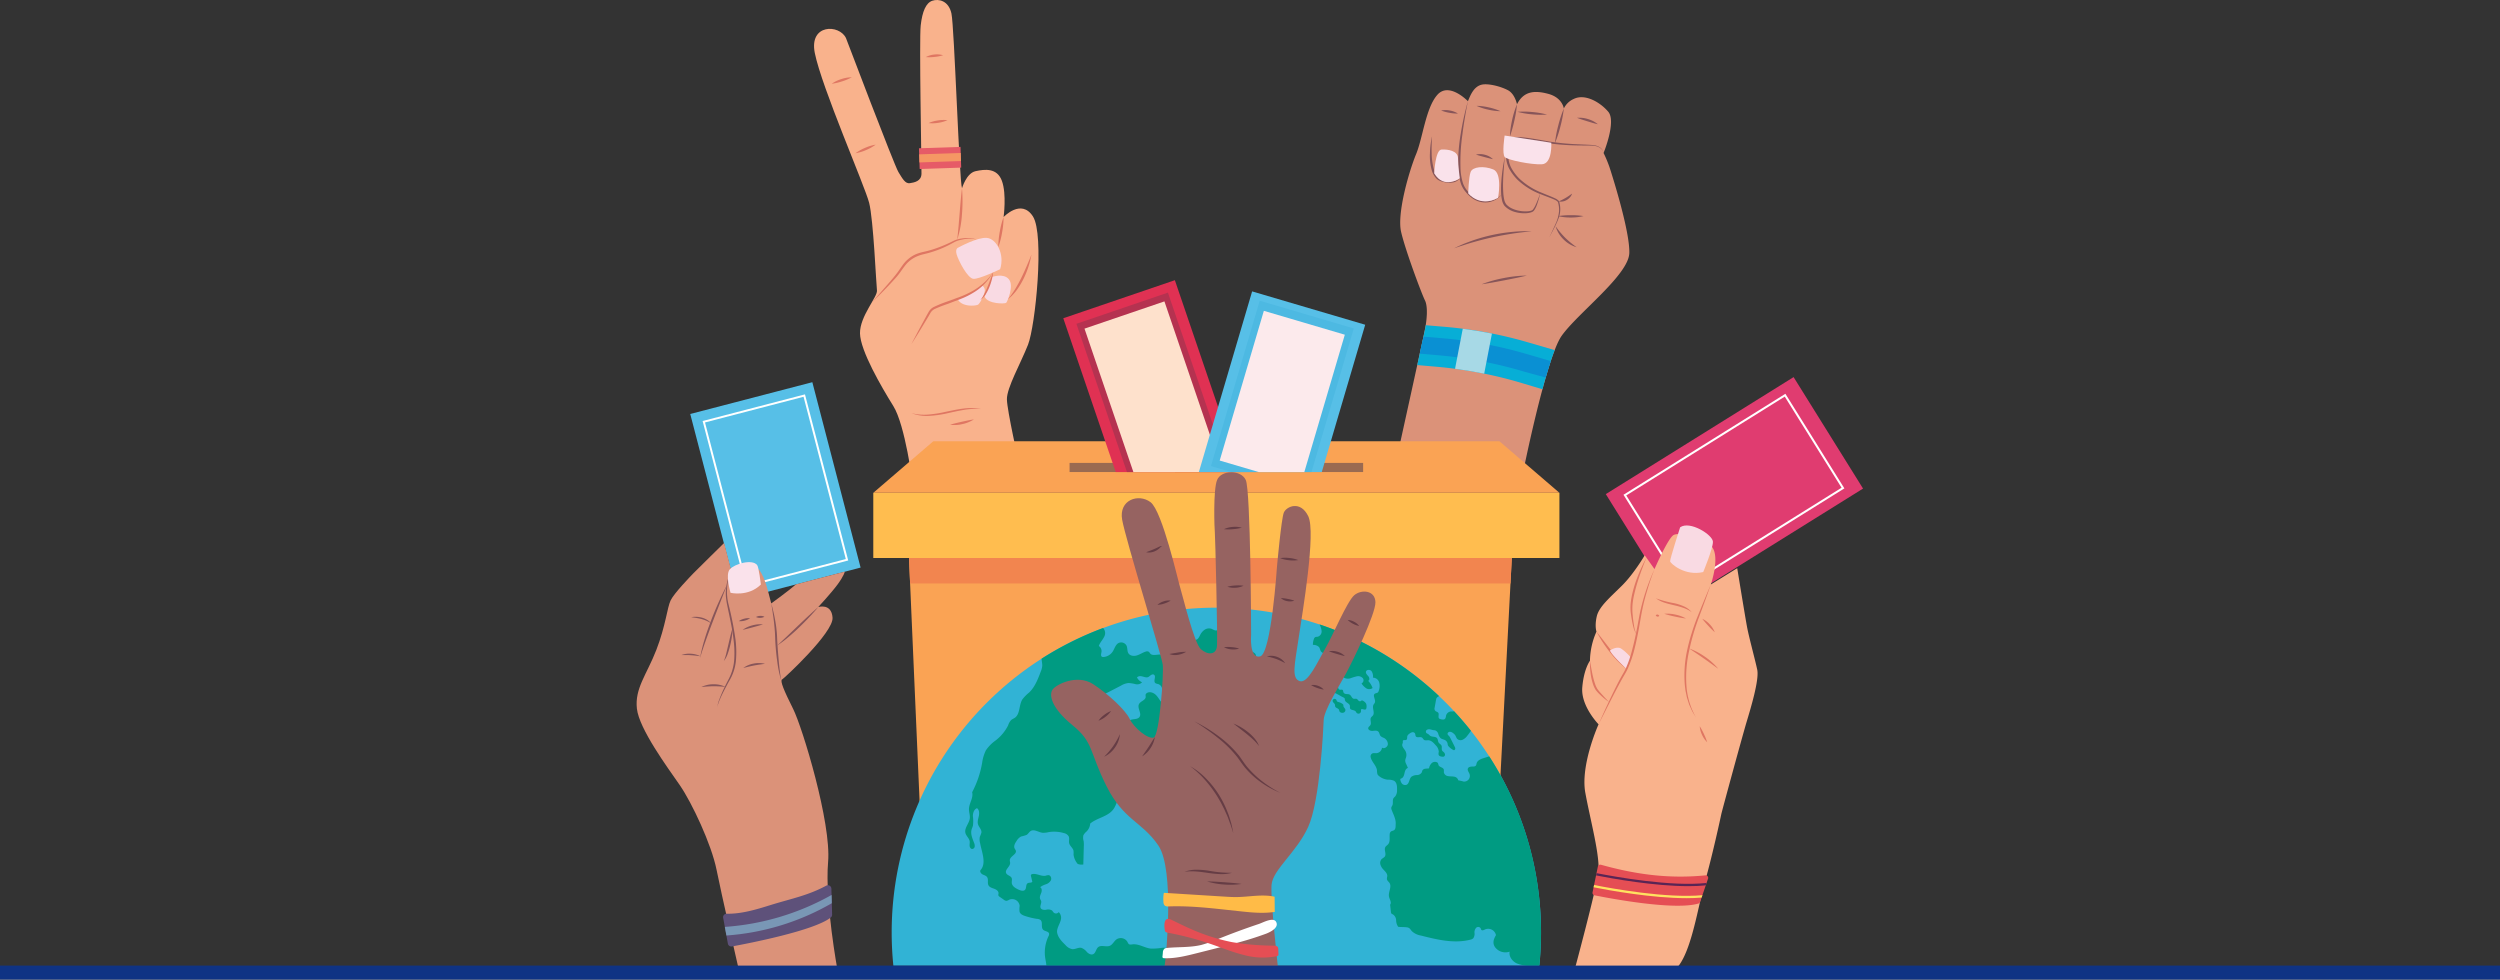 <svg xmlns="http://www.w3.org/2000/svg" width="1076" height="421.593" viewBox="0 0 1076 421.593">
  <rect x="0" y="0" width="1076" height="421.593" fill="#333333" stroke="none"/>
  <g id="Grupo_17863" data-name="Grupo 17863" transform="translate(-422 -5603.407)">
    <g id="Grupo_17862" data-name="Grupo 17862" transform="translate(442.296 6789.845)">
      <g id="Grupo_17861" data-name="Grupo 17861" transform="translate(253.705 -1186.437)">
        <g id="Grupo_17838" data-name="Grupo 17838" transform="translate(76.36)">
          <g id="Grupo_17835" data-name="Grupo 17835">
            <path id="Trazado_46346" data-name="Trazado 46346" d="M353.348-978.533s-3.182-24.937-8.312-33.161-14.218-23.872-14.336-31.257,7.637-15.744,7.3-18.491-1.512-30.389-3.354-37.667-20.41-49.661-23.4-64.522c-2.536-12.594,10.569-12.425,13.416-6.426,0,0,20.776,54.746,22.575,57.674s2.947,5.073,4.906,4.787,4.954-.853,5.021-4.053-1.034-57.753-.335-63.852,2.284-9.691,4.989-10.614,6.98-.084,8.231,5.441,3.4,72.4,4.558,75.268c0,0,1.865-6.5,5.818-7.355s9.277-1.531,11.36,4.193.714,15.548.714,15.548,7.589-8.109,12.628-.275,1.06,47.167-2.111,55.224-9.191,18.585-9.085,23.536,5.17,27.352,5.17,27.352Z" transform="translate(-310.919 1186.437)" fill="#f9b28c"/>
            <rect id="Rectángulo_6122" data-name="Rectángulo 6122" width="17.884" height="8.934" transform="translate(45.166 63.816) rotate(-1.92)" fill="#e65b67"/>
            <rect id="Rectángulo_6123" data-name="Rectángulo 6123" width="17.884" height="3.477" transform="translate(45.254 66.436) rotate(-1.92)" fill="#f59764"/>
            <path id="Trazado_46347" data-name="Trazado 46347" d="M367.664-1094.389h0a30.526,30.526,0,0,1-9.009,5.267c-.5.191-.954.364-1.412.538.02.046.029.088.052.134,1.743,3.51,7.852,2.875,8.7,2.333s2.7-4.037,2.9-5.823A2.372,2.372,0,0,0,367.664-1094.389Z" transform="translate(-295.42 1217.238)" fill="#f9dae3"/>
            <path id="Trazado_46348" data-name="Trazado 46348" d="M369.042-1096.943s4.967-1.862,7.314.944-.655,9.677-1.138,10.15-7.812.622-9.284-2.616C365.934-1088.466,368.778-1096,369.042-1096.943Z" transform="translate(-292.511 1216.181)" fill="#f9dae3"/>
            <g id="Grupo_17834" data-name="Grupo 17834" transform="translate(24.781 81.032)">
              <path id="Trazado_46349" data-name="Trazado 46349" d="M329.487-1081.826l4.6-5.261c1.54-1.746,3.079-3.493,4.563-5.277.739-.9,1.464-1.79,2.138-2.716s1.305-1.912,2.014-2.863a14.053,14.053,0,0,1,5.449-4.631,18.212,18.212,0,0,1,3.421-1.1c1.126-.255,2.245-.518,3.35-.853a55.6,55.6,0,0,0,6.489-2.4c1.06-.462,2.1-.962,3.142-1.484a11.415,11.415,0,0,1,3.411-1.033,17.5,17.5,0,0,1,3.519-.238,5.61,5.61,0,0,1,3.33.972,5.827,5.827,0,0,0-3.333-.7,17.175,17.175,0,0,0-3.419.463,11.022,11.022,0,0,0-3.2,1.115c-1.018.565-2.055,1.116-3.11,1.628a44.832,44.832,0,0,1-6.552,2.581c-1.121.355-2.266.641-3.407.916a17.719,17.719,0,0,0-3.2,1.076,13.066,13.066,0,0,0-5.129,4.256c-.7.909-1.34,1.878-2.043,2.824a34.391,34.391,0,0,1-2.261,2.708C336.115-1088.378,332.85-1085.055,329.487-1081.826Z" transform="translate(-329.487 1131.084)" fill="#df7662"/>
              <path id="Trazado_46350" data-name="Trazado 46350" d="M377.539-1098.8a22.491,22.491,0,0,1-8.367,8.887,32.979,32.979,0,0,1-5.539,2.772l-5.724,2.193a53.734,53.734,0,0,0-5.627,2.2,4.415,4.415,0,0,0-1.94,1.982c-.509.883-1.033,1.758-1.563,2.628l-3.168,5.237c-1.089,1.726-2.147,3.471-3.264,5.183.912-1.828,1.883-3.625,2.824-5.44l2.92-5.389c.484-.9.976-1.8,1.481-2.684a6.33,6.33,0,0,1,.925-1.336,5.265,5.265,0,0,1,1.324-1.009,52.932,52.932,0,0,1,5.729-2.352l5.746-2.1a40.664,40.664,0,0,0,5.463-2.569,27.361,27.361,0,0,0,4.875-3.566A20.481,20.481,0,0,0,377.539-1098.8Z" transform="translate(-325.184 1134.731)" fill="#df7662"/>
              <path id="Trazado_46351" data-name="Trazado 46351" d="M359.158-1125.722a67,67,0,0,1-.016,11.207,45.2,45.2,0,0,1-2.066,11.019c.231-1.859.387-3.709.569-5.555l.462-5.548C358.419-1118.3,358.684-1122.005,359.158-1125.722Z" transform="translate(-320.255 1125.722)" fill="#df7662"/>
              <path id="Trazado_46352" data-name="Trazado 46352" d="M364.555-1086.595a13.738,13.738,0,0,0,1.787-2.833c.492-1,.962-2.01,1.367-3.054.858-2.065,1.555-4.2,2.4-6.318a24.546,24.546,0,0,1-.61,3.361,26.083,26.083,0,0,1-1.066,3.252,18.564,18.564,0,0,1-1.563,3.06A8.28,8.28,0,0,1,364.555-1086.595Z" transform="translate(-317.753 1134.731)" fill="#df7662"/>
              <path id="Trazado_46353" data-name="Trazado 46353" d="M372.611-1116.441a36.867,36.867,0,0,1-.622,6.561,36.463,36.463,0,0,1-1.644,6.373,36.781,36.781,0,0,1,.622-6.561A36.966,36.966,0,0,1,372.611-1116.441Z" transform="translate(-315.816 1128.828)" fill="#df7662"/>
              <path id="Trazado_46354" data-name="Trazado 46354" d="M383.563-1104.319a38.574,38.574,0,0,1-3.431,10.449,34.976,34.976,0,0,1-2.852,4.745,20.926,20.926,0,0,1-3.81,3.994,45.757,45.757,0,0,0,3.136-4.447c.924-1.552,1.792-3.132,2.593-4.752s1.54-3.271,2.266-4.935C382.171-1100.938,382.886-1102.614,383.563-1104.319Z" transform="translate(-314.77 1132.884)" fill="#df7662"/>
            </g>
            <path id="Trazado_46355" data-name="Trazado 46355" d="M375.68-1096.243c2.074-6.509-1.638-13.121-5.719-13.474s-12.029,4.032-12.22,4.139c0,0-1.548.363-.763,3.027s4.675,10.226,7.18,10.455S375.68-1096.243,375.68-1096.243Z" transform="translate(-295.582 1212.102)" fill="#f9dae3"/>
            <path id="Trazado_46356" data-name="Trazado 46356" d="M342.321-1052.663a21.837,21.837,0,0,0,7.479.591,53.18,53.18,0,0,0,7.441-1.2c2.478-.49,4.958-1.066,7.494-1.359a22.886,22.886,0,0,1,7.609.218,29.411,29.411,0,0,0-7.526.378c-2.481.41-4.939.973-7.415,1.527a45.984,45.984,0,0,1-7.57,1.029A18.156,18.156,0,0,1,342.321-1052.663Z" transform="translate(-300.412 1230.473)" fill="#df7662"/>
            <path id="Trazado_46357" data-name="Trazado 46357" d="M365.038-1051.179a14.958,14.958,0,0,1-4.926,2.007,14.8,14.8,0,0,1-5.31.291c1.711-.558,3.4-.911,5.084-1.305C361.578-1050.549,363.253-1050.949,365.038-1051.179Z" transform="translate(-296.236 1231.697)" fill="#df7662"/>
            <path id="Trazado_46358" data-name="Trazado 46358" d="M324.29-1136.084a19.378,19.378,0,0,1,4.144-2.333,19.169,19.169,0,0,1,4.552-1.377,19.179,19.179,0,0,1-4.144,2.334A19.347,19.347,0,0,1,324.29-1136.084Z" transform="translate(-306.445 1202.045)" fill="#df7662"/>
            <path id="Trazado_46359" data-name="Trazado 46359" d="M316.625-1158.732a14.819,14.819,0,0,1,4.127-2.007,14.682,14.682,0,0,1,4.523-.779,22.437,22.437,0,0,1-4.2,1.768A22.755,22.755,0,0,1,316.625-1158.732Z" transform="translate(-309.01 1194.775)" fill="#df7662"/>
            <path id="Trazado_46360" data-name="Trazado 46360" d="M346.972-1167.731a9.361,9.361,0,0,1,3.638-1.105,9.319,9.319,0,0,1,3.792.3,17.782,17.782,0,0,1-3.68.729A17.961,17.961,0,0,1,346.972-1167.731Z" transform="translate(-298.856 1192.306)" fill="#df7662"/>
            <path id="Trazado_46361" data-name="Trazado 46361" d="M347.854-1146.4a14.819,14.819,0,0,1,3.99-1.141,14.646,14.646,0,0,1,4.149-.112,14.62,14.62,0,0,1-3.991,1.14A14.8,14.8,0,0,1,347.854-1146.4Z" transform="translate(-298.56 1199.38)" fill="#df7662"/>
          </g>
          <g id="Grupo_17837" data-name="Grupo 17837" transform="translate(251.596 36.28)">
            <path id="Trazado_46362" data-name="Trazado 46362" d="M552.469-989.59s10.246-51.664,17.159-61.428,28.864-26.16,29.108-35.638-7.412-33.515-8.451-36.687a53.428,53.428,0,0,0-2.628-6.341s5.592-13.56,2-17.776-10.055-7.814-14.786-5.513a8.57,8.57,0,0,0-4.322,4.135s-.577-4.649-6.658-6.291-10.656-1.121-13.5,4.467c0,0-.859-4.442-3.9-6.049s-7.993-2.859-10.785-2.47c-4.091.568-5.519,5.2-6.439,7.2,0,0-8.058-8.409-13.107-2.789s-6.3,18.619-9.2,25.6-8.3,25.372-6.452,33.4,8.871,26.739,10.258,29.494.787,8.567.105,12.1-11.44,52.31-11.44,52.31Z" transform="translate(-499.435 1159.253)" fill="#db9279"/>
            <path id="Trazado_46363" data-name="Trazado 46363" d="M508.862-1080.173c.083-.431.166-.9.243-1.388l8.042.679a183.478,183.478,0,0,1,35.96,6.689l11.5,3.353c-1.734,4.468-3.542,10.454-5.266,16.84l-8.8-2.638a183.546,183.546,0,0,0-36.825-7.049l-8.261-.719C507.213-1072.451,508.628-1078.964,508.862-1080.173Z" transform="translate(-497.421 1185.251)" fill="#07aed6"/>
            <path id="Trazado_46364" data-name="Trazado 46364" d="M507.641-1076.484c.084-.431.165-.9.243-1.388l8.044.679a183.46,183.46,0,0,1,35.96,6.689l10.772,3.142c-.727,2.2-1.46,4.579-2.185,7.092l-9.254-2.526a183.512,183.512,0,0,0-36.825-7.049l-8.137-.709c.45-2.063.858-3.941,1.2-5.533C507.587-1076.411,507.525-1075.88,507.641-1076.484Z" transform="translate(-497.152 1186.485)" fill="#0a90d3"/>
            <path id="Trazado_46365" data-name="Trazado 46365" d="M533.52-1078.361l-3.337,17.271q-6.234-1.263-12.547-2.1l3.328-17.231Q527.278-1079.607,533.52-1078.361Z" transform="translate(-493.344 1185.634)" fill="#a7d9e6"/>
            <g id="Grupo_17836" data-name="Grupo 17836" transform="translate(13.468 7.273)">
              <path id="Trazado_46366" data-name="Trazado 46366" d="M576.065-1135.371a3.694,3.694,0,0,0-1.659-2.469,6.505,6.505,0,0,0-2.9-.95c-2.031-.168-4.047-.207-6.067-.32A107.562,107.562,0,0,1,553.4-1140.2c-3.966-.678-7.95-1.469-12.006-1.9a26.492,26.492,0,0,0-3.083-.162,8.588,8.588,0,0,0-1.6.158,3.225,3.225,0,0,0-.839.287,1.434,1.434,0,0,0-.737.807,24.006,24.006,0,0,0-1.05,6.1,12.3,12.3,0,0,0,1.272,6.118,21.1,21.1,0,0,0,3.688,4.961,30,30,0,0,0,10.419,6.385c1.876.77,3.82,1.4,5.617,2.23a4.456,4.456,0,0,1,1.17.76c.258.228.31.793.43,1.267a10.861,10.861,0,0,1,.208,2.947,16.082,16.082,0,0,1-1.663,5.721c-.81,1.85-1.672,3.68-2.564,5.5.988-1.766,1.931-3.557,2.805-5.386.434-.916.855-1.838,1.221-2.792a10.507,10.507,0,0,0,.691-3,11.167,11.167,0,0,0-.145-3.091l-.155-.755a1.6,1.6,0,0,0-.384-.8,4.934,4.934,0,0,0-1.331-.926c-1.858-.907-3.761-1.567-5.607-2.375a30.538,30.538,0,0,1-10.067-6.316,20.171,20.171,0,0,1-3.489-4.769,11.384,11.384,0,0,1-1.117-5.64,23.1,23.1,0,0,1,.958-5.831c.02-.168.43-.385.869-.47a7.94,7.94,0,0,1,1.417-.147,25.715,25.715,0,0,1,2.974.135c4,.38,7.958,1.187,11.982,1.752a106.312,106.312,0,0,0,12.138.817c2.022.039,4.056,0,6.059.095a6.337,6.337,0,0,1,2.843.814A3.622,3.622,0,0,1,576.065-1135.371Z" transform="translate(-501.311 1157.667)" fill="#875559"/>
              <path id="Trazado_46367" data-name="Trazado 46367" d="M553.684-1151.45a53.091,53.091,0,0,0-2.405,7.347,52.267,52.267,0,0,0-1.433,7.6,52.28,52.28,0,0,0,2.4-7.347A52.732,52.732,0,0,0,553.684-1151.45Z" transform="translate(-496.035 1154.592)" fill="#875559"/>
              <path id="Trazado_46368" data-name="Trazado 46368" d="M538.372-1152.817a39.754,39.754,0,0,0-2.1,6.78c-.248,1.155-.479,2.313-.639,3.487a24.4,24.4,0,0,0-.284,3.553,60.92,60.92,0,0,0,1.9-6.823A50.477,50.477,0,0,0,538.372-1152.817Z" transform="translate(-500.884 1154.134)" fill="#875559"/>
              <path id="Trazado_46369" data-name="Trazado 46369" d="M534.1-1135.779a75.079,75.079,0,0,0-1.505,10.419,39.466,39.466,0,0,0-.079,5.3,17.665,17.665,0,0,0,.348,2.672,6.093,6.093,0,0,0,1.129,2.61,9.71,9.71,0,0,0,4.749,2.7,14.536,14.536,0,0,0,2.667.446,11.7,11.7,0,0,0,2.705-.064,7.238,7.238,0,0,0,1.348-.31,4.449,4.449,0,0,0,.663-.295,2.225,2.225,0,0,0,.567-.514,9.909,9.909,0,0,0,1.224-2.414,40.469,40.469,0,0,0,1.453-5.067c-.589,1.649-1.169,3.3-1.907,4.878a9.679,9.679,0,0,1-1.255,2.2,1.541,1.541,0,0,1-.415.343,3.783,3.783,0,0,1-.547.207,6.752,6.752,0,0,1-1.221.211,14.363,14.363,0,0,1-5.029-.53,11.814,11.814,0,0,1-2.329-.936,7.779,7.779,0,0,1-1.919-1.507,5.186,5.186,0,0,1-.927-2.163,18.685,18.685,0,0,1-.36-2.527,51.009,51.009,0,0,1-.1-5.2c.039-1.742.147-3.485.287-5.226C533.755-1132.293,533.933-1134.033,534.1-1135.779Z" transform="translate(-501.852 1159.835)" fill="#875559"/>
              <path id="Trazado_46370" data-name="Trazado 46370" d="M522.846-1153.8a121.71,121.71,0,0,0-3.112,14.107,77.689,77.689,0,0,0-1.081,14.453,24.463,24.463,0,0,0,1.279,7.222,11.38,11.38,0,0,0,1.9,3.2,14.564,14.564,0,0,0,2.635,2.594,9.647,9.647,0,0,0,7,1.934,9.39,9.39,0,0,0,6.153-3.606,9.433,9.433,0,0,1-6.207,3.118,9.045,9.045,0,0,1-6.48-2.058,16.333,16.333,0,0,1-2.422-2.52,10.39,10.39,0,0,1-1.73-2.986,23.669,23.669,0,0,1-1.133-6.945,84.277,84.277,0,0,1,.841-14.3c.294-2.38.661-4.753,1.062-7.12C521.935-1149.081,522.385-1151.442,522.846-1153.8Z" transform="translate(-506.482 1153.804)" fill="#875559"/>
              <path id="Trazado_46371" data-name="Trazado 46371" d="M510.456-1142.482a37.885,37.885,0,0,0-.914,7.355,22.666,22.666,0,0,0,.846,7.446,8.369,8.369,0,0,0,1.933,3.367,5.1,5.1,0,0,0,1.7,1.085,12.094,12.094,0,0,0,1.834.507,9.158,9.158,0,0,0,3.79.06,4.5,4.5,0,0,0,3.007-2.122,4.5,4.5,0,0,1-3.1,1.639,8.64,8.64,0,0,1-3.521-.328,17.587,17.587,0,0,1-1.69-.574,4.178,4.178,0,0,1-1.353-.938,7.583,7.583,0,0,1-1.651-3.006,27.113,27.113,0,0,1-1.032-7.139c-.049-1.219-.047-2.442-.007-3.667C510.311-1140.025,510.387-1141.25,510.456-1142.482Z" transform="translate(-509.526 1157.593)" fill="#875559"/>
              <path id="Trazado_46372" data-name="Trazado 46372" d="M551.065-1120.615a5.019,5.019,0,0,0,3.493-.67,4.988,4.988,0,0,0,2.289-2.721c-1,.686-1.851,1.315-2.8,1.856C553.116-1121.588,552.15-1121.147,551.065-1120.615Z" transform="translate(-495.627 1163.775)" fill="#875559"/>
              <path id="Trazado_46373" data-name="Trazado 46373" d="M550.057-1113.488a13.009,13.009,0,0,0,3.413,5.663,12.955,12.955,0,0,0,5.679,3.387,38.157,38.157,0,0,1-4.971-4.1A37.835,37.835,0,0,1,550.057-1113.488Z" transform="translate(-495.964 1167.294)" fill="#875559"/>
              <path id="Trazado_46374" data-name="Trazado 46374" d="M550.863-1116.64a22.7,22.7,0,0,0,5.48.6,22.617,22.617,0,0,0,5.479-.614,32.214,32.214,0,0,0-5.48-.388A32.755,32.755,0,0,0,550.863-1116.64Z" transform="translate(-495.694 1166.104)" fill="#875559"/>
              <path id="Trazado_46375" data-name="Trazado 46375" d="M534.9-1150a25.06,25.06,0,0,0-5.068-1.643,24.873,24.873,0,0,0-5.285-.666,24.9,24.9,0,0,0,5.068,1.644A25.244,25.244,0,0,0,534.9-1150Z" transform="translate(-504.501 1154.306)" fill="#875559"/>
              <path id="Trazado_46376" data-name="Trazado 46376" d="M520.4-1149.445a9.637,9.637,0,0,0-3.509-1.312,9.569,9.569,0,0,0-3.746,0,17.274,17.274,0,0,0,3.567.985A17.5,17.5,0,0,0,520.4-1149.445Z" transform="translate(-508.314 1154.762)" fill="#875559"/>
              <path id="Trazado_46377" data-name="Trazado 46377" d="M556.976-1148.43c1.5.61,2.976,1.031,4.452,1.5,1.484.443,2.941.926,4.526,1.265a12.04,12.04,0,0,0-4.231-2.222A12.118,12.118,0,0,0,556.976-1148.43Z" transform="translate(-493.649 1155.584)" fill="#875559"/>
              <path id="Trazado_46378" data-name="Trazado 46378" d="M550.5-1149.171a36.355,36.355,0,0,0-6.328-1.089,35.92,35.92,0,0,0-6.419-.091,36.183,36.183,0,0,0,6.327,1.089A36.652,36.652,0,0,0,550.5-1149.171Z" transform="translate(-500.081 1154.924)" fill="#875559"/>
              <path id="Trazado_46379" data-name="Trazado 46379" d="M524.384-1136.531c1.255.443,2.444.718,3.637,1.056,1.2.31,2.366.671,3.674.917a7.592,7.592,0,0,0-3.413-1.885A7.644,7.644,0,0,0,524.384-1136.531Z" transform="translate(-504.555 1159.512)" fill="#875559"/>
              <path id="Trazado_46380" data-name="Trazado 46380" d="M550.746-1111.846a63.044,63.044,0,0,0-8.619.288,72.6,72.6,0,0,0-8.532,1.345,72.5,72.5,0,0,0-8.312,2.348c-1.356.486-2.7.993-4.035,1.534-1.317.58-2.635,1.154-3.912,1.814q1.025-.332,2.038-.691l2.045-.662c1.36-.443,2.724-.866,4.1-1.259,2.748-.778,5.507-1.5,8.293-2.1,2.783-.623,5.592-1.118,8.413-1.563S547.887-1111.55,550.746-1111.846Z" transform="translate(-506.913 1167.83)" fill="#875559"/>
              <path id="Trazado_46381" data-name="Trazado 46381" d="M545.7-1097.573a55.657,55.657,0,0,0-9.906,1.064,55.346,55.346,0,0,0-9.595,2.684c3.3-.452,6.538-1.09,9.784-1.7C539.226-1096.165,542.467-1096.771,545.7-1097.573Z" transform="translate(-503.946 1172.62)" fill="#875559"/>
            </g>
            <path id="Trazado_46382" data-name="Trazado 46382" d="M553.841-1139.629s.541,9-4,9.266-14.685-1.792-16-3.091-.075-9.274-.075-9.274Z" transform="translate(-488.125 1164.783)" fill="#fae2eb"/>
            <path id="Trazado_46383" data-name="Trazado 46383" d="M534.73-1119.331s2-10.556-2.062-12.216-8.887-1.172-9.743,1.076-1.03,9.249-1.03,9.249S526.837-1115,534.73-1119.331Z" transform="translate(-491.919 1168.194)" fill="#fae2eb"/>
            <path id="Trazado_46384" data-name="Trazado 46384" d="M510.91-1127.968s.476-10.07,3.123-10.234,7.088.44,7.125,3.74.766,8.622.766,8.622S515.142-1120.869,510.91-1127.968Z" transform="translate(-495.595 1166.29)" fill="#fae2eb"/>
          </g>
        </g>
        <g id="Grupo_17850" data-name="Grupo 17850" transform="translate(101.864 120.595)">
          <g id="Grupo_17839" data-name="Grupo 17839" transform="translate(0 69.317)">
            <path id="Trazado_46385" data-name="Trazado 46385" d="M593.372-860.422H347.9l-6.357-146.068H601Z" transform="translate(-326.177 1056.739)" fill="#faa354"/>
            <path id="Trazado_46386" data-name="Trazado 46386" d="M600.427-995.52,601-1006.49H341.541l.477,10.969Z" transform="translate(-326.177 1056.739)" fill="#f2854f"/>
            <rect id="Rectángulo_6124" data-name="Rectángulo 6124" width="295.311" height="28.057" transform="translate(0 22.192)" fill="#ffbd4f"/>
            <path id="Trazado_46387" data-name="Trazado 46387" d="M625.34-1021.948H330.029l25.827-22.192H599.513Z" transform="translate(-330.029 1044.141)" fill="#faa354"/>
            <rect id="Rectángulo_6125" data-name="Rectángulo 6125" width="126.35" height="3.928" transform="translate(84.48 9.326)" fill="#9a6a51"/>
          </g>
          <g id="Grupo_17849" data-name="Grupo 17849" transform="translate(81.768)">
            <g id="Grupo_17844" data-name="Grupo 17844">
              <g id="Grupo_17843" data-name="Grupo 17843">
                <g id="Grupo_17840" data-name="Grupo 17840">
                  <path id="Trazado_46388" data-name="Trazado 46388" d="M467.475-1013.508l-28.149-82.571L391.3-1079.7l22.567,66.2Z" transform="translate(-391.296 1096.078)" fill="#e03153"/>
                </g>
                <g id="Grupo_17841" data-name="Grupo 17841" transform="translate(5.655 5.341)">
                  <path id="Trazado_46389" data-name="Trazado 46389" d="M461.247-1014.847l-26.328-77.23-39.386,13.427,21.751,63.8Z" transform="translate(-395.533 1092.077)" fill="#b53250"/>
                </g>
                <g id="Grupo_17842" data-name="Grupo 17842" transform="translate(9.136 9.126)">
                  <path id="Trazado_46390" data-name="Trazado 46390" d="M457.575-1015.8l-25.038-73.444-34.4,11.726,21.04,61.719Z" transform="translate(-398.141 1089.24)" fill="#fee1cc"/>
                </g>
              </g>
            </g>
            <g id="Grupo_17848" data-name="Grupo 17848" transform="translate(58.358 4.823)">
              <g id="Grupo_17845" data-name="Grupo 17845">
                <path id="Trazado_46391" data-name="Trazado 46391" d="M487.926-1014.717l18.692-63.4-48.672-14.351-22.924,77.748Z" transform="translate(-435.022 1092.465)" fill="#57bfe7"/>
              </g>
              <g id="Grupo_17846" data-name="Grupo 17846" transform="translate(5.196 4.008)">
                <path id="Trazado_46392" data-name="Trazado 46392" d="M482.185-1015.722l18.221-61.8-40.5-11.943-20.985,71.174,8.7,2.566Z" transform="translate(-438.915 1089.462)" fill="#4db9e2"/>
              </g>
              <g id="Grupo_17847" data-name="Grupo 17847" transform="translate(8.97 8.365)">
                <path id="Trazado_46393" data-name="Trazado 46393" d="M478.165-1016.814l17.428-59.107L460.742-1086.2l-19,64.437,16.772,4.946Z" transform="translate(-441.743 1086.197)" fill="#fceaec"/>
              </g>
            </g>
          </g>
        </g>
        <g id="Grupo_17851" data-name="Grupo 17851" transform="translate(109.777 261.536)">
          <path id="Trazado_46394" data-name="Trazado 46394" d="M614.71-836.362a141.218,141.218,0,0,0,.731-14.37A139.742,139.742,0,0,0,475.7-990.474,139.744,139.744,0,0,0,335.958-850.732a141.606,141.606,0,0,0,.731,14.37Z" transform="translate(-335.958 990.474)" fill="#31b3d5"/>
          <path id="Trazado_46395" data-name="Trazado 46395" d="M455.652-838.17H394.616c-.121-1.531-.554-3.056-.655-4.674a16.386,16.386,0,0,1,1.537-7.992,1.918,1.918,0,0,0,.284-1.108c-.182-1.058-1.807-.968-2.57-1.724-1.066-1.057,0-3.245-1.153-4.208a2.89,2.89,0,0,0-1.548-.469,29.147,29.147,0,0,1-4.678-1.105c-1.118-.33-2.393-.8-2.759-1.911a8.918,8.918,0,0,1,.04-2.553,3.251,3.251,0,0,0-4.462-2.688,2.961,2.961,0,0,1-1.269.506,2.023,2.023,0,0,1-1.082-.472l-1.84-1.292a1.2,1.2,0,0,1-.508-.551,2.285,2.285,0,0,1,.056-.877c.079-.978-.934-1.672-1.858-2.006s-2-.615-2.462-1.481c-.577-1.077.1-2.567-.621-3.557-.458-.633-1.308-.8-1.994-1.176s-1.261-1.308-.746-1.9c2.548-2.906.463-7.7-.243-11.5a5.912,5.912,0,0,1-.113-2.785,10.484,10.484,0,0,0,.679-1.815c.141-1.285-1.094-2.288-1.464-3.526-.35-1.165.1-2.4.351-3.586s.207-2.645-.783-3.353c-1.289.462-1.791,2.041-1.776,3.41a16.087,16.087,0,0,1,.024,4.091c-.157.626-.462,1.206-.618,1.834-.466,1.878.448,3.782,1.11,5.6a3.141,3.141,0,0,1,.26,1.591,1.185,1.185,0,0,1-1.085,1.032c-.646-.02-1.056-.737-1.105-1.381s.125-1.3.028-1.938c-.2-1.313-1.471-2.229-1.819-3.511-.591-2.173,1.615-4.119,1.876-6.354.154-1.315-.383-2.617-.37-3.94.025-2.506,2-4.873,1.375-7.3a42.349,42.349,0,0,0,4.291-12.6,17.921,17.921,0,0,1,1.614-5.42,16.713,16.713,0,0,1,4.044-4.155,18.781,18.781,0,0,0,5.544-6.613,5.836,5.836,0,0,1,1.351-2.341,14.651,14.651,0,0,1,1.417-.834c2.47-1.61,1.8-5.467,3.347-7.98a17.011,17.011,0,0,1,2.952-3c2.472-2.4,3.753-5.736,4.964-8.961a8.4,8.4,0,0,0,.647-2.462c.056-1.049-.275-2.11-.248-3.146l.011-.005q1.487-.953,3-1.866c.215-.129.432-.255.649-.383q1.213-.725,2.44-1.428c.262-.148.527-.294.789-.441q1.179-.662,2.37-1.3c.268-.143.538-.283.806-.426q1.209-.636,2.432-1.253c.251-.127.5-.252.757-.376q1.273-.631,2.56-1.236l.666-.311q1.365-.632,2.744-1.236c.176-.077.351-.155.527-.231q1.491-.645,3-1.256l.316-.13q1.676-.673,3.371-1.307h0a3.194,3.194,0,0,1,.547,3.62c-.657,1.452-1.907,2.608-2.376,4.132a2.677,2.677,0,0,1,1.141,2.573c-.109.719-.438,1.639.172,2.037a1.24,1.24,0,0,0,.8.125,5.259,5.259,0,0,0,3.833-2.306c.822-1.249,1.174-2.927,2.47-3.673a2.6,2.6,0,0,1,3.539,1.18c.431,1,.182,2.237.747,3.174.7,1.168,2.372,1.345,3.677.946s2.448-1.221,3.752-1.623a1.563,1.563,0,0,1,1.427.093,4.318,4.318,0,0,1,.536.7c.755.92,2.189.606,3.374.494,3.51-.332,6.708,1.858,9.552,3.943a3.155,3.155,0,0,1,1.236,1.353c.344.965-.3,2.077.048,3.039.379,1.044,1.828,1.642,1.723,2.748a1.516,1.516,0,0,1-1.5,1.2,4.416,4.416,0,0,1-2-.571,8.058,8.058,0,0,1,.367,2.845,2.746,2.746,0,0,1-1.519,2.289c-1.979.806-4.12-1.708-6.151-1.045a2.635,2.635,0,0,0-1.76-3.162,2.724,2.724,0,0,1-1.188-.423c-.937-.864.524-2.865-.539-3.566-.7-.459-1.525.291-2.178.814-1.427,1.144-3.53-1.221-5.14.348a4.361,4.361,0,0,0,2.186,2.086,2.855,2.855,0,0,1-2.755.819,18.716,18.716,0,0,0-2.974-.507,7.725,7.725,0,0,0-3.329,1.12l-5.717,2.962a4.06,4.06,0,0,0-2.147,1.886c-.432,1.145.239,2.385.886,3.423a1.816,1.816,0,0,0,.45.549,3.927,3.927,0,0,0,.83.334,1.768,1.768,0,0,1,.873,2.314,7.392,7.392,0,0,1,2.643.855,2.512,2.512,0,0,1,1.268,2.321,9.091,9.091,0,0,1-.566,1.566,3.222,3.222,0,0,0,1.963,3.913,1.851,1.851,0,0,0,1.471-.051c1.492-.825.27-3.394,1.341-4.72s3.623-.453,4.634-1.832c1.128-1.544-1.06-3.824-.207-5.536.662-1.329,2.907-1.692,2.9-3.178a4.083,4.083,0,0,1-.045-.908,1.162,1.162,0,0,1,.5-.665c1.2-.827,2.9-.221,3.94.8s1.671,2.384,2.641,3.467,2.534,1.892,3.865,1.3a10.108,10.108,0,0,1,1.264-.65c1.344-.386,2.494,1.058,2.944,2.382s.775,2.9,2.015,3.546c.673.352,1.542.368,2.057.926.356.386.459.95.8,1.349.885,1.032,3.016.631,3.422,1.928.193.619-.179,1.307,0,1.931a7.151,7.151,0,0,0,.446.873c.466,1.048-.218,2.208-.589,3.291s-.053,2.715,1.093,2.727c.639.007,1.237-.548,1.851-.372.451.131.7.6.9,1.028a4.092,4.092,0,0,1,.55,2.129c-.085.738-.749,1.463-1.479,1.324-.762-.144-1.094-1.046-1.715-1.511a3.18,3.18,0,0,0-2.326-.34,4.408,4.408,0,0,1-2.377-.088c-.734-.331-1.2-1.363-.663-1.962-.617.25-1.3-.546-1.064-1.169a1.262,1.262,0,0,1,1.683-.577,2.921,2.921,0,0,0-.627-1.823,1.284,1.284,0,0,0-1.755-.18c-.268.262-.364.661-.623.932-.91.954-2.589-.426-3.8.1-.316.137-.565.4-.87.551-1.534.782-3.534-1.252-4.977-.314-.175.864-.251,1.97.511,2.413a4.394,4.394,0,0,0,1.014.291,2.162,2.162,0,0,1,1.088,3.186,2.522,2.522,0,0,1,1.716,1.524,3.9,3.9,0,0,0,.31.777c.527.8,1.739.582,2.664.316s2.213-.307,2.542.6c.374,1.026-1.028,1.84-2.115,1.75s-2.241-.569-3.223-.088c-.952.466-1.347,1.668-2.269,2.19a2.052,2.052,0,0,1-2.8-2.313l-1.189-.024.7-1.606c-.949-.7-2.6.326-3.391,1.2s-1.244,2.017-2.057,2.872c-.985,1.037-2.493,1.667-2.984,3.01a18.874,18.874,0,0,1-.512,2.085,3.39,3.39,0,0,1-1.858,1.443c-1.981.814-4.259,1.166-5.78,2.672-1.651,1.631-1.97,4.191-3.329,6.073-2.314,3.2-6.931,3.662-9.987,6.165a5.3,5.3,0,0,1-1.579,3.427,5.858,5.858,0,0,0-1.352,1.614,4.925,4.925,0,0,0,.108,2.513,12.71,12.71,0,0,1,.071,2.232l-.212,7.83a4.531,4.531,0,0,1-2.418-.234,7.656,7.656,0,0,1-1.788-4.005,9.089,9.089,0,0,0-.027-1.706c-.267-1.2-1.543-1.971-1.843-3.167-.243-.969.206-2.054-.206-2.964a3.093,3.093,0,0,0-2.085-1.433,14.71,14.71,0,0,0-6.614-.4,9.276,9.276,0,0,1-2.534.268c-1.772-.192-3.606-1.686-5.132-.762-.7.423-1.072,1.26-1.771,1.686a17.446,17.446,0,0,1-2.368.682,4.914,4.914,0,0,0-1.935,1.915c-.667.969-1.359,2.2-.833,3.251a7.537,7.537,0,0,1,.486.853c.566,1.651-2.568,2.485-2.581,4.229,0,.36.137.706.153,1.065.076,1.662-2.4,2.955-1.708,4.467.439.96,1.9,1.089,2.342,2.047.3.651,0,1.416.067,2.131.131,1.491,1.7,2.361,3.063,2.967.857.38,1.981.715,2.627.036.729-.763.255-2.3,1.156-2.853.611-.374,1.572-.049,2-.622q-.284-1.2-.57-2.4a.863.863,0,0,1-.005-.562.762.762,0,0,1,.567-.348c1.937-.4,3.9,1.136,5.828.678a3.827,3.827,0,0,1,1.14-.23c.944.069,1.421,1.317,1.05,2.187a3.7,3.7,0,0,1-2.142,1.744,8.239,8.239,0,0,0-2.516,1.271c.826.368.815,1.557.5,2.4s-.811,1.751-.5,2.6c.117.326.344.6.442.936.287.98-.633,2.069-.206,2.995.368.8,1.457.892,2.329.777a3.173,3.173,0,0,1,2.533.288c.324.282.5.7.825.985a1.459,1.459,0,0,0,2.091-.278,3.407,3.407,0,0,1,1.018,2.56c-.093,2.09-2.1,4.332-1.684,6.384.424,2.1,2.03,3.734,3.562,5.234a5.094,5.094,0,0,0,2.955,1.78c1.328.1,2.621-.857,3.918-.557a5.509,5.509,0,0,1,2.364,1.8c.714.709,1.764,1.331,2.681.916,1.149-.519,1.189-2.217,2.161-3.02,1.32-1.089,3.406.063,4.99-.584,1.249-.51,1.814-1.974,2.9-2.772a3.342,3.342,0,0,1,4.755,1.158,2.35,2.35,0,0,0,.53.858c.424.339,1.037.2,1.578.137,2.736-.334,5.256,1.562,8,1.83a27.893,27.893,0,0,0,4.607-.322,5.554,5.554,0,0,1,4.326,1.193c.826.814,1.257,2.057,2.3,2.574a8.641,8.641,0,0,0,1.867.45,4.257,4.257,0,0,1,3.118,3.382C455.8-838.219,455.728-838.2,455.652-838.17Zm151.722-20.24q-.082-2.01-.22-4.007c-.015-.214-.024-.428-.04-.642q-.17-2.28-.416-4.536c-.04-.366-.084-.73-.125-1.1q-.218-1.9-.487-3.78c-.041-.29-.079-.582-.121-.87q-.336-2.246-.742-4.468c-.051-.282-.108-.562-.161-.842q-.358-1.9-.77-3.784c-.067-.308-.131-.617-.2-.922q-.5-2.226-1.069-4.427c-.036-.139-.076-.275-.112-.412q-.531-2.018-1.122-4.009c-.085-.291-.171-.581-.259-.87q-1.327-4.384-2.931-8.644-.14-.372-.283-.743-1.646-4.3-3.559-8.46l-.266-.569q-.917-1.968-1.891-3.905c-.04-.08-.079-.16-.12-.24q-1.061-2.094-2.193-4.148c-.06-.109-.121-.218-.182-.327q-1.055-1.9-2.165-3.77c-.076-.127-.151-.256-.228-.384q-1.211-2.022-2.488-4c-.809.225-1.615.49-2.412.739-1.261.394-2.709.974-3.042,2.253a2.639,2.639,0,0,1-.291.95,1.533,1.533,0,0,1-1.269.424c-.833,0-1.876.071-2.187.844s.395,1.546.693,2.325a2.493,2.493,0,0,1-.352,2.368,2.493,2.493,0,0,1-2.2.93,17.687,17.687,0,0,0-2.271-.524,2.13,2.13,0,0,0-1.838-1.586c-.849-.165-1.735-.064-2.583-.238a2.1,2.1,0,0,1-1.8-1.619,5.934,5.934,0,0,0-.013-1.213c-.295-.966-1.865-.958-2.264-1.886a7.765,7.765,0,0,0-.255-.83,1.061,1.061,0,0,0-.435-.4,2.075,2.075,0,0,0-2.3.408,4.033,4.033,0,0,0-1.105,2.193c-.521.121-1.065.083-1.594.165a1.634,1.634,0,0,0-1.3.826c-.095.218-.113.46-.192.683a2.366,2.366,0,0,1-2.067,1.222,4.336,4.336,0,0,0-2.393.691c-1.052.918-.866,2.892-2.121,3.5a1.89,1.89,0,0,1-1.858-.372,3.4,3.4,0,0,1-.781-1.555c-.064-.236-.1-.532.088-.686a.848.848,0,0,1,.284-.121c.888-.3,1.189-1.377,1.38-2.294s.555-1.994,1.467-2.213l-.773-1.766a3.3,3.3,0,0,1-.39-1.5,6.033,6.033,0,0,1,.366-1.291,3.676,3.676,0,0,0-.343-2.863c-.534-.916-1.508-1.775-1.271-2.807a3.36,3.36,0,0,0,.238-.926,1.509,1.509,0,0,1-.031-.487c.072-.268.406-.367.685-.364a1.591,1.591,0,0,0,.819-.087c.538-.311.264-1.145.478-1.727a2.024,2.024,0,0,1,.747-.836,3.394,3.394,0,0,1,1.24-.7,1.159,1.159,0,0,1,1.261.443c.231.4.115.942.386,1.316.55.757,1.874.007,2.651.527.368.246.523.726.888.978.494.34,1.16.144,1.76.157,1.345.032,2.382,1.146,3.25,2.177a4.115,4.115,0,0,1,1.321,2.819,3.009,3.009,0,0,0-.065,1.271c.215.6.972.761,1.6.814a1.4,1.4,0,0,0,.631-.044.917.917,0,0,0,.506-.984,1.7,1.7,0,0,0-.614-1,2.806,2.806,0,0,1-.6-.583c-.388-.629.028-1.5-.284-2.166-.251-.534-.89-.778-1.216-1.272-.382-.577-.271-1.4-.707-1.931-.673-.823-2.081-.412-2.952-1.02-.275-.192-.477-.475-.751-.667-.339-.237-.794-.346-1.006-.7a.958.958,0,0,1,.4-1.233,1.962,1.962,0,0,1,1.4-.147c.47.095.925.267,1.4.326a4.467,4.467,0,0,1,.79.111,2.293,2.293,0,0,1,1.259,1.517,4.069,4.069,0,0,0,.953,1.782c.59.5,1.451.55,2.1.966a2.149,2.149,0,0,1,.944,1.4,3.692,3.692,0,0,0,.143.749,1.72,1.72,0,0,0,.332.48,6.846,6.846,0,0,0,2.129,1.59c.275.131.647-.228.7-.527a1.451,1.451,0,0,0-.208-.874c-.617-1.284-1.268-2.549-1.919-3.816a3.758,3.758,0,0,0-.568-.886,2.164,2.164,0,0,1-.589-.7c-.171-.5.322-1.03.846-1.086a2.189,2.189,0,0,1,1.452.531,3.661,3.661,0,0,1,1.073,1.113,9.354,9.354,0,0,0,.658,1.312,2.125,2.125,0,0,0,2.444.451,5.462,5.462,0,0,0,2-1.715c.554-.681,1.066-1.393,1.556-2.122q-3.447-4.352-7.231-8.412h0l-.016.007a5.4,5.4,0,0,1-1.349.08,2.416,2.416,0,0,0-2.13,1.85,3.038,3.038,0,0,1-.326,1.213c-.451.615-1.4.447-2.123.215a1.252,1.252,0,0,1-.526-.266.884.884,0,0,1-.222-.5c-.1-.683.258-1.487-.189-2.013-.26-.3-.7-.379-1.028-.606a1.307,1.307,0,0,1-.523-1.309c.248-1.178.439-2.536.678-3.717a1.888,1.888,0,0,1,.218-.655,1.813,1.813,0,0,1,.537-.49c.168-.116.338-.231.506-.348q-1.319-1.245-2.673-2.454l-.248-.222q-1.241-1.105-2.506-2.181l-.352-.3q-1.243-1.047-2.508-2.067l-.35-.28q-1.311-1.049-2.648-2.067c-.08-.061-.159-.123-.239-.183a140.277,140.277,0,0,0-12.367-8.377l-.043-.024q-1.529-.921-3.084-1.8l-.455-.255q-1.359-.765-2.737-1.5c-.21-.112-.42-.223-.63-.332q-1.311-.691-2.639-1.355l-.691-.344q-1.331-.655-2.679-1.283c-.219-.1-.435-.205-.654-.306q-1.435-.66-2.887-1.288c-.155-.067-.308-.136-.464-.2q-5.185-2.222-10.577-4.033h0l-.025.017a6.825,6.825,0,0,1,.917,2.94,2.333,2.333,0,0,1-1.65,2.346c-.414.079-.88.015-1.219.264a1.391,1.391,0,0,0-.422.651,6.906,6.906,0,0,0-.458,2.619,3.369,3.369,0,0,1,2.639.946c.431.581.452,1.4.908,1.958a4.283,4.283,0,0,0,1.767.984c.627.271,1.275.778,1.253,1.46-.011.372-.223.762-.059,1.1.195.4.761.41,1.1.689.539.441.338,1.321.651,1.943.423.837,1.568.922,2.356,1.428,1.345.864,1.564,2.91,2.954,3.7a3.534,3.534,0,0,0,2.695.108,22.036,22.036,0,0,1,2.649-.8,2.7,2.7,0,0,1,2.533.758,1.48,1.48,0,0,1-.522,2.285,6.743,6.743,0,0,0,2.009,2.1,2.4,2.4,0,0,0,2.743-.1,8.209,8.209,0,0,0-1.921-3.115c.753-.164.63-1.32.141-1.917s-1.205-1.2-1.07-1.955c.175-.979,1.716-1.072,2.374-.324a4.053,4.053,0,0,1,.641,2.841,2.847,2.847,0,0,1,2.692,2.066,5.915,5.915,0,0,1-.2,3.59,1.521,1.521,0,0,1-.387.713c-.354.312-.912.267-1.295.543-1.112.806.554,2.645-.016,3.9a8.913,8.913,0,0,1-.514.759c-.827,1.395.675,3.425-.3,4.718-.238.315-.594.529-.8.865-.581.945.3,2.294-.266,3.246-.264.443-.809.718-.924,1.221-.192.845.948,1.363,1.812,1.3s1.87-.3,2.5.3c.521.5.507,1.361.981,1.9a3.649,3.649,0,0,0,1.234.733,3.092,3.092,0,0,1,1.912,2.765c-.079,1.187-1.555,2.173-2.533,1.5a2.646,2.646,0,0,1-2.552,2.4,6.251,6.251,0,0,0-1.272-.02,1.446,1.446,0,0,0-1.08,1.632c.42,2.127,2.432,3.582,2.744,5.728a6.4,6.4,0,0,0,.2,1.686,2.314,2.314,0,0,0,.673.8,6.982,6.982,0,0,0,3.848,1.579,5.891,5.891,0,0,1,2.639.463c1.233.755,1.323,2.481,1.271,3.925a4.259,4.259,0,0,1-.767,2.781,8.594,8.594,0,0,0-.691.7c-.649.9-.073,2.244-.57,3.239a4.86,4.86,0,0,0-.419.782,1.848,1.848,0,0,0,.143,1.11c.715,1.971,1.848,3.9,1.728,5.992-.057,1.017.087,2.282-.794,2.791-.407.236-.932.247-1.293.549a1.691,1.691,0,0,0-.492,1.173c-.144,1.488.286,3.21-.71,4.323-.356.4-.865.663-1.141,1.122-.749,1.241.6,3.08-.312,4.209a8.414,8.414,0,0,1-1.2.9,2.462,2.462,0,0,0-.646,2.434,5.254,5.254,0,0,0,1.359,2.242c.758.817,1.695,1.7,1.6,2.815a5.865,5.865,0,0,0-.164,1.224c.088.677.758,1.1,1.132,1.671,1.1,1.691-.637,3.936-.214,5.911.256,1.19,1.255,2.514.474,3.45.127,1.021.228,2.1.355,3.126a1.209,1.209,0,0,0,.259.729,1.838,1.838,0,0,0,.581.308,3.1,3.1,0,0,1,1.389,2.524,5.158,5.158,0,0,0,.882,2.824c1.376.152,2.169.048,3.543.2a2.937,2.937,0,0,1,.961.218c.6.288.928.932,1.364,1.433a7.427,7.427,0,0,0,3.946,1.91c6.957,1.772,14.268,3.549,21.227,1.782a2.638,2.638,0,0,0,1.263-.593,3.33,3.33,0,0,0,.543-2.388,2.951,2.951,0,0,1,.682-2.106,1.277,1.277,0,0,1,1.951.123c.129.248.152.558.348.757.4.4,1.058.036,1.568-.215a3.441,3.441,0,0,1,4.7,2.462c-1.157,1.91-1.6,3.733-.182,5.457a5.576,5.576,0,0,0,6.061,1.65c-.394,2.074,1.133,4.128,3.034,5.047a14.642,14.642,0,0,0,6.2,1c1.154.016,2.35.011,3.551-.044q.518-5.1.665-10.314c0-.127.012-.252.015-.379q.046-1.808.047-3.625c0-1.555-.035-3.1-.085-4.643C607.408-857.591,607.392-858,607.374-858.409Zm-84.959-92.075a.662.662,0,0,0-.227-.267,4.584,4.584,0,0,0-1.683-.855c-.328-.087-.707-.167-.875-.46a2.809,2.809,0,0,1-.139-.375c-.508-1.283-2.565-.226-1.243,1.106a1.839,1.839,0,0,1,.575.844,7.28,7.28,0,0,0,.083.747c.222.673,1.243.715,1.6,1.328.171.295.156.681.367.949a1.023,1.023,0,0,0,.355.268,1.613,1.613,0,0,0,1.445.031,1.163,1.163,0,0,0,.613-1.25c-.149-.6-.838-1-.85-1.62A1.3,1.3,0,0,0,522.415-950.485ZM467.1-982.533a11.148,11.148,0,0,1-1.365-.629,3.376,3.376,0,0,0-3.011.382,5.767,5.767,0,0,0-1.993,2.392c-.487,1-.966,1.978-2.175,1.971-1.065-.007-2.273-.366-3.05.647a1.774,1.774,0,0,0,.027,2.077,2.18,2.18,0,0,0,1.969.809c.889-.1,1.99-.609,2.533.1.22.29.235.689.422,1,.384.647,1.32.7,1.867,1.216.813.77.525,2.3,1.42,2.975a6.4,6.4,0,0,0,1.505.545,2.157,2.157,0,0,1,1.3,2.011,2.158,2.158,0,0,1-1.427,1.926,6.681,6.681,0,0,0-1.14.344c-.348.193-.6.667-.367.992.132.187.375.26.538.422.785.777-.973,2.282-.208,3.079a1.333,1.333,0,0,0,.5.284l3.337,1.276a2.974,2.974,0,0,1,.793.4c.89.706.675,2.089.375,3.186A11.356,11.356,0,0,1,471.98-954a3.852,3.852,0,0,1,1.89,2.506,1.571,1.571,0,0,0,.3.9,1.23,1.23,0,0,0,.771.251,2.205,2.205,0,0,0,1.9-.428c.581-.661.181-1.676-.178-2.48a4.92,4.92,0,0,1-.428-3.762c.451-1.121,1.578-1.883,1.95-3.032a5.18,5.18,0,0,1,.6-1.839c.731-.875,2.261-.482,3.13-1.221.755-.643.753-1.931,1.584-2.472.59-.382,1.375-.234,2.041-.458a1.967,1.967,0,0,0,1.041-2.7c-.45-.8-1.463-1.245-1.7-2.134-.1-.383-.04-.8-.169-1.173-.416-1.207-2.434-1.233-2.784-2.461a7.923,7.923,0,0,0-.176-.984c-.291-.673-1.261-.77-1.666-1.381-.231-.351-.235-.816-.471-1.164a3.3,3.3,0,0,0-1.041-.757c-1.225-.8-1.8-2.61-3.252-2.831-.631-.1-1.5.024-1.692-.583-.055-.175-.024-.366-.068-.543-.105-.416-.575-.618-1-.7a4.646,4.646,0,0,0-2.247.123C469.244-982.987,468.188-982.255,467.1-982.533Zm63.382,33.9c.577.033,1.25.451,1.659.041a1.108,1.108,0,0,0,.236-.718,3.124,3.124,0,0,0-.169-1.68,3.107,3.107,0,0,0-.969-1c-.292-.222-.663-.455-1-.308-.168.073-.288.231-.456.3a.884.884,0,0,1-.918-.358,2.027,2.027,0,0,0-.779-.687c-.371-.12-.779.057-1.162-.015-.858-.164-1.053-1.381-1.814-1.81-.618-.348-1.433-.083-2.069-.394a1.262,1.262,0,0,1-.674-.884,1.448,1.448,0,0,0-.149-.6c-.326-.462-1.12-.032-1.6-.33s-.362-1.109-.829-1.415c-.4-.263-.962.02-1.408-.156-.643-.254-.765-.709-1.479-.256-.372.235-.593.675-.978.881-.454.243-1.2-.1-1.565.205-.539.453.29.687.606,1,2.473,2.476,2.728.738,4.252,1.448.952.444,2.328,1.313,3.281,1.758a1.051,1.051,0,0,1,.412.279c.183.236.135.57.2.861.244,1.066,1.906,1.317,2.122,2.389.076.38-.056.792.084,1.152.351.9,1.878.589,2.457,1.365.1.136.165.3.263.438a1.122,1.122,0,0,0,1.225.419,1.121,1.121,0,0,0,.763-1.046c0-.3-.091-.674.161-.833A.5.5,0,0,1,530.483-948.631Z" transform="translate(-328.023 992.282)" fill="#009b82"/>
        </g>
        <g id="Grupo_17860" data-name="Grupo 17860" transform="translate(0 162.286)">
          <g id="Grupo_17854" data-name="Grupo 17854" transform="translate(0 2.21)">
            <rect id="Rectángulo_6126" data-name="Rectángulo 6126" width="54.288" height="82.425" transform="matrix(0.968, -0.252, 0.252, 0.968, 23.078, 13.681)" fill="#57bfe7"/>
            <path id="Trazado_46396" data-name="Trazado 46396" d="M337.662-989.26,293.6-977.785l-18.619-71.5,44.065-11.475Zm-43.453,10.43,42.406-11.044-18.187-69.839-42.408,11.042Z" transform="translate(-246.587 1065.995)" fill="#fff"/>
            <path id="Trazado_46397" data-name="Trazado 46397" d="M297.433-830.289s-7.163-31.07-9.328-41.908-10.576-28.821-15.847-36.438-17.478-24.173-18.438-32.913,4.281-14.71,8.348-25.2,4.694-18.31,6.169-21.365,8.456-10.273,9.816-11.683,13.207-13.035,13.207-13.035l3.107,11.933s9.872-3.479,12.212-.087,3.721,9.4,3.721,9.4l1.249,4.769s8.165-5.935,10.662-8.223l21.024-5.475s-.37,1.756-3.112,5.5-8.343,9.748-8.343,9.748,5.736-1.77,6.155,4.6-20.759,26.065-21.724,26.592.769,4.687,4.775,12.7,16.484,49.071,15.03,65.878,4.111,46.9,4.111,46.9Z" transform="translate(-253.705 1082.034)" fill="#db9279"/>
            <g id="Grupo_17852" data-name="Grupo 17852" transform="translate(19.238 81.138)">
              <path id="Trazado_46398" data-name="Trazado 46398" d="M285.766-1003.888a22.6,22.6,0,0,0-1.1,14.882,139.476,139.476,0,0,1,2.944,15.069,43.344,43.344,0,0,1,.212,7.719,20.426,20.426,0,0,1-1.794,7.531c-.529,1.208-1.206,2.267-1.807,3.4s-1.208,2.245-1.774,3.385c-.582,1.133-1.128,2.286-1.623,3.458-.251.586-.474,1.182-.682,1.783a7.173,7.173,0,0,0-.431,1.854,12.448,12.448,0,0,1,.9-3.718c.439-1.205.929-2.39,1.456-3.557s1.1-2.314,1.674-3.457,1.228-2.265,1.686-3.418a21.051,21.051,0,0,0,1.615-7.31,42.674,42.674,0,0,0-.284-7.573c-.517-5.054-1.726-10.014-2.736-15.029a34.644,34.644,0,0,1-.589-3.818,20.021,20.021,0,0,1,.1-3.868A22.419,22.419,0,0,1,285.766-1003.888Z" transform="translate(-264.241 1003.888)" fill="#875559"/>
              <path id="Trazado_46399" data-name="Trazado 46399" d="M285.765-999.287l-3.051,7.824c-1,2.609-2.042,5.2-3.024,7.818q-1.5,3.914-2.912,7.856c-.464,1.316-.938,2.632-1.355,3.964-.47,1.319-.846,2.663-1.281,4A70.307,70.307,0,0,1,276.151-976c.8-2.691,1.755-5.329,2.739-7.954,1.006-2.617,2.069-5.212,3.219-7.766S284.443-996.814,285.765-999.287Z" transform="translate(-266.104 1005.428)" fill="#875559"/>
              <path id="Trazado_46400" data-name="Trazado 46400" d="M285.646-985.56a39.553,39.553,0,0,1-1.02,7.462,35.4,35.4,0,0,1-1.048,3.63,11.049,11.049,0,0,1-1.758,3.357,21.784,21.784,0,0,0,1.117-3.552l.853-3.629C284.359-980.717,284.909-983.147,285.646-985.56Z" transform="translate(-263.534 1010.021)" fill="#875559"/>
              <path id="Trazado_46401" data-name="Trazado 46401" d="M279.849-986.2a10.464,10.464,0,0,0-1.975-1.106,15.794,15.794,0,0,0-2.109-.735c-.718-.207-1.455-.343-2.2-.479l-2.266-.34c.38-.071.766-.1,1.153-.151.387-.008.777-.032,1.165-.008a10.755,10.755,0,0,1,2.314.359,9.044,9.044,0,0,1,2.167.912A5.5,5.5,0,0,1,279.849-986.2Z" transform="translate(-267.054 1008.858)" fill="#875559"/>
              <path id="Trazado_46402" data-name="Trazado 46402" d="M276.346-976.024c-1.393-.185-2.743-.362-4.1-.444-1.363-.107-2.713-.077-4.123-.055a9.534,9.534,0,0,1,4.165-.586A10.118,10.118,0,0,1,276.346-976.024Z" transform="translate(-268.119 1012.84)" fill="#875559"/>
              <path id="Trazado_46403" data-name="Trazado 46403" d="M297.121-993.336a68.315,68.315,0,0,1,1.862,8.28c.244,1.4.4,2.808.529,4.225s.136,2.832.23,4.234c.155,2.809.392,5.615.647,8.42q.188,2.1.467,4.2a42.166,42.166,0,0,0,.678,4.172,46.135,46.135,0,0,1-1.8-8.292c-.411-2.8-.673-5.621-.848-8.448-.077-1.417-.1-2.836-.183-4.225s-.223-2.795-.371-4.193-.346-2.792-.559-4.185C297.585-990.551,297.347-991.94,297.121-993.336Z" transform="translate(-258.414 1007.419)" fill="#875559"/>
              <path id="Trazado_46404" data-name="Trazado 46404" d="M316.713-992.174c-1.281,1.572-2.648,3.064-4.035,4.538s-2.819,2.9-4.276,4.307-2.955,2.767-4.516,4.059a46.618,46.618,0,0,1-4.855,3.657c.37-.35.741-.693,1.12-1.026l1.1-1.041c.738-.689,1.476-1.373,2.2-2.081l4.366-4.188c1.467-1.384,2.917-2.785,4.4-4.152l2.226-2.057C315.2-990.827,315.941-991.516,316.713-992.174Z" transform="translate(-257.775 1007.808)" fill="#875559"/>
              <path id="Trazado_46405" data-name="Trazado 46405" d="M286.662-987.3a6.808,6.808,0,0,1,2.316-1.046,6.736,6.736,0,0,1,2.532-.216,6.736,6.736,0,0,1-2.316,1.046A6.825,6.825,0,0,1,286.662-987.3Z" transform="translate(-261.914 1009.001)" fill="#875559"/>
              <path id="Trazado_46406" data-name="Trazado 46406" d="M292.2-988.835a3.769,3.769,0,0,1,1.808-.484,3.714,3.714,0,0,1,1.835.372,3.731,3.731,0,0,1-1.808.485A3.768,3.768,0,0,1,292.2-988.835Z" transform="translate(-260.061 1008.763)" fill="#875559"/>
              <path id="Trazado_46407" data-name="Trazado 46407" d="M296.64-986.578c-1.465.507-2.909.862-4.35,1.266-1.448.379-2.875.8-4.4,1.1a12.686,12.686,0,0,1,4.172-1.923A12.8,12.8,0,0,1,296.64-986.578Z" transform="translate(-261.502 1009.662)" fill="#875559"/>
              <path id="Trazado_46408" data-name="Trazado 46408" d="M297.441-973.783c-1.614.243-3.158.424-4.7.731-1.543.284-3.044.685-4.635,1.053a10.87,10.87,0,0,1,4.475-1.894A10.928,10.928,0,0,1,297.441-973.783Z" transform="translate(-261.43 1013.852)" fill="#875559"/>
              <path id="Trazado_46409" data-name="Trazado 46409" d="M285-966.135a50.376,50.376,0,0,0-5.222-.282,51.806,51.806,0,0,0-5.217.358,11.521,11.521,0,0,1,5.21-1.215A11.566,11.566,0,0,1,285-966.135Z" transform="translate(-265.964 1016.14)" fill="#875559"/>
            </g>
            <path id="Trazado_46410" data-name="Trazado 46410" d="M284.291-993.453s7.581,1.836,13.051-3.565c0,0-.865-7.428-1.6-8.368-2.142-2.744-9.749-.527-11.787,1.827S284.291-993.453,284.291-993.453Z" transform="translate(-243.859 1084.1)" fill="#fae2eb"/>
            <g id="Grupo_17853" data-name="Grupo 17853" transform="translate(37.224 216.511)">
              <path id="Trazado_46411" data-name="Trazado 46411" d="M301.926-893.9c-6.131,1.909-12.437,3.836-18.821,3.7a1.488,1.488,0,0,0-1.485,1.76l2.033,11.121a1.491,1.491,0,0,0,1.736,1.205c6.839-1.255,35.522-6.785,42.558-12.469a1.515,1.515,0,0,0,.569-1.223l-.314-11.2a1.5,1.5,0,0,0-2.21-1.268C318.022-897.972,311.008-896.729,301.926-893.9Z" transform="translate(-281.596 902.456)" fill="#5e517a"/>
              <path id="Trazado_46412" data-name="Trazado 46412" d="M282.151-885.574l.677,3.7a105.36,105.36,0,0,0,45.365-13.9l-.1-3.553A108.827,108.827,0,0,1,282.151-885.574Z" transform="translate(-281.41 903.505)" fill="#7997b5"/>
            </g>
          </g>
          <g id="Grupo_17857" data-name="Grupo 17857" transform="translate(404.756)">
            <rect id="Rectángulo_6127" data-name="Rectángulo 6127" width="95.205" height="56.51" transform="matrix(0.849, -0.529, 0.529, 0.849, 12.376, 50.38)" fill="#e03c70"/>
            <path id="Trazado_46413" data-name="Trazado 46413" d="M571.95-1015.983l69.321-43.231.374-.234,25.392,40.715L597.718-975.5l-.375.235Zm69.414-42.247-68.2,42.53,24.456,39.215,68.2-42.529Z" transform="translate(-551.969 1066.644)" fill="#fff"/>
            <path id="Trazado_46414" data-name="Trazado 46414" d="M596.223-825.286c9-1.463,12.438-27.408,15.762-39.12s6.769-27.719,7.063-29.16,9.171-33.987,10.924-39.825,5.476-18.094,4.564-22.416-3.559-13.965-4.407-18.512-4.207-25.208-4.207-25.208L614.561-992.5s4.188-12.06.306-16.429-13.9-6.17-16.309-4.871-8.236,14.669-8.236,14.669l-4.208-5.932s-4.607,7.849-9.6,12.851-10.047,9.147-11.033,13.4-.138,6.592-.138,6.592a31.908,31.908,0,0,0-2.8,12.549s-2.641,3.435-3.309,11.483,7.007,15.87,7.007,15.87-7.9,17.47-5.691,29.5,6.434,27.213,5.589,34.356-10.573,43.179-10.573,43.179,11.5-3.733,22.719,0S587.223-823.823,596.223-825.286Z" transform="translate(-556.979 1081.779)" fill="#f9b28c"/>
            <path id="Trazado_46415" data-name="Trazado 46415" d="M601.246-996.931s4.188-10.055,4.179-13.012-9.939-9.261-14.122-6.239c0,0-4.416,13.679-4.3,14.619S593.326-995.077,601.246-996.931Z" transform="translate(-546.934 1080.854)" fill="#f9dae3"/>
            <path id="Trazado_46416" data-name="Trazado 46416" d="M602.982-997.947c-1.979,4.6-3.872,9.249-5.752,13.9-.941,2.324-1.756,4.7-2.512,7.1s-1.412,4.835-1.925,7.3a50.481,50.481,0,0,0-1,15.054l.219,1.883c.08.626.243,1.24.36,1.86.141.615.226,1.244.415,1.847l.57,1.806.292.9c.117.292.258.577.384.865l.782,1.72c.55,1.129,1.285,2.162,1.926,3.234a31.815,31.815,0,0,1-4.272-14.172,52.2,52.2,0,0,1,1.192-14.82,97.721,97.721,0,0,1,4.208-14.354C599.609-988.506,601.34-993.207,602.982-997.947Z" transform="translate(-545.399 1087.224)" fill="#df7662"/>
            <path id="Trazado_46417" data-name="Trazado 46417" d="M581.068-1006.6a67.357,67.357,0,0,0-3.658,7.875,52.588,52.588,0,0,0-2.576,8.324c-.129.719-.3,1.429-.378,2.161a18.685,18.685,0,0,0-.219,2.19,20.647,20.647,0,0,0,.271,4.384c.2,1.436.454,2.87.794,4.284a13.567,13.567,0,0,0,1.572,4.048,15.112,15.112,0,0,1-1.148-4.137c-.251-1.413-.422-2.841-.543-4.273a23.47,23.47,0,0,1-.111-4.256,28.964,28.964,0,0,1,.626-4.217,72.786,72.786,0,0,1,2.348-8.275q.685-2.048,1.46-4.067C580-1003.917,580.537-1005.254,581.068-1006.6Z" transform="translate(-551.214 1084.328)" fill="#df7662"/>
            <path id="Trazado_46418" data-name="Trazado 46418" d="M563.248-982.752a56.757,56.757,0,0,0,5.657,8.692,38.408,38.408,0,0,0,7.3,7.365c-2.334-2.556-4.491-5.2-6.609-7.91S565.417-980.052,563.248-982.752Z" transform="translate(-554.881 1092.308)" fill="#df7662"/>
            <path id="Trazado_46419" data-name="Trazado 46419" d="M561.158-973.349a32.065,32.065,0,0,0,.231,5.146,24.52,24.52,0,0,0,1.118,5.069,11.006,11.006,0,0,0,1.154,2.4,15.7,15.7,0,0,0,1.778,1.939,26.629,26.629,0,0,0,4,3.254c-1.221-1.205-2.364-2.466-3.5-3.73a20.375,20.375,0,0,1-1.58-1.926,10.836,10.836,0,0,1-1.018-2.229,36.217,36.217,0,0,1-1.272-4.885C561.743-969.978,561.436-971.656,561.158-973.349Z" transform="translate(-555.588 1095.454)" fill="#df7662"/>
            <path id="Trazado_46420" data-name="Trazado 46420" d="M567.584-976.347s2.857-2.023,4.826-.838a21.683,21.683,0,0,1,4.221,3.905l-1.872,4.846S568.766-973.859,567.584-976.347Z" transform="translate(-553.43 1094.046)" fill="#f9dae3"/>
            <path id="Trazado_46421" data-name="Trazado 46421" d="M582.436-993.483a12.654,12.654,0,0,0,3.748,1.9c1.332.452,2.7.755,4.035,1.081a36.436,36.436,0,0,1,3.945,1.1,14.309,14.309,0,0,1,3.645,1.863,9.448,9.448,0,0,0-3.382-2.5,20.8,20.8,0,0,0-4.005-1.321A46.8,46.8,0,0,1,582.436-993.483Z" transform="translate(-548.461 1088.717)" fill="#df7662"/>
            <path id="Trazado_46422" data-name="Trazado 46422" d="M594.464-986.454a15.773,15.773,0,0,0-4.544-1.684,15.675,15.675,0,0,0-4.835-.344,44.851,44.851,0,0,0,4.648,1.208A46.221,46.221,0,0,0,594.464-986.454Z" transform="translate(-547.575 1090.369)" fill="#df7662"/>
            <path id="Trazado_46423" data-name="Trazado 46423" d="M583.877-987.651a.949.949,0,0,0-.667-.586.936.936,0,0,0-.843.279.938.938,0,0,0,.667.586A.944.944,0,0,0,583.877-987.651Z" transform="translate(-548.484 1090.468)" fill="#df7662"/>
            <path id="Trazado_46424" data-name="Trazado 46424" d="M597.37-986.884a37.611,37.611,0,0,0,2.573,3,36.823,36.823,0,0,0,2.8,2.788,10.188,10.188,0,0,0-2.151-3.389A10.271,10.271,0,0,0,597.37-986.884Z" transform="translate(-543.463 1090.925)" fill="#df7662"/>
            <path id="Trazado_46425" data-name="Trazado 46425" d="M593.185-977.3c2.1,1.475,4.213,2.845,6.275,4.3,2.078,1.439,4.089,2.953,6.194,4.42a28.9,28.9,0,0,0-5.687-5.144A29.038,29.038,0,0,0,593.185-977.3Z" transform="translate(-544.864 1094.134)" fill="#df7662"/>
            <path id="Trazado_46426" data-name="Trazado 46426" d="M596.541-952.239a10.386,10.386,0,0,0,1.009,3.728,10.318,10.318,0,0,0,2.209,3.167,26.092,26.092,0,0,0-1.408-3.541A26.608,26.608,0,0,0,596.541-952.239Z" transform="translate(-543.741 1102.518)" fill="#df7662"/>
            <path id="Trazado_46427" data-name="Trazado 46427" d="M588-1002.916a92.143,92.143,0,0,0-5.838,16.9c-.714,2.913-1.134,5.866-1.727,8.775-.569,2.917-1.193,5.823-1.954,8.686a49.384,49.384,0,0,1-2.833,8.377c-.6,1.336-1.388,2.572-2.119,3.9-.731,1.307-1.4,2.639-2.069,3.972q-3.982,8.01-7.534,16.21l4.048-7.964c1.343-2.657,2.693-5.309,4.089-7.936.707-1.307,1.405-2.62,2.133-3.909s1.544-2.553,2.181-3.929a50.07,50.07,0,0,0,2.96-8.5c.742-2.9,1.343-5.826,1.887-8.758s1-5.88,1.6-8.776,1.384-5.773,2.258-8.614C585.928-997.332,586.917-1000.14,588-1002.916Z" transform="translate(-554.655 1085.561)" fill="#df7662"/>
            <g id="Grupo_17856" data-name="Grupo 17856" transform="translate(6.656 209.86)">
              <path id="Trazado_46428" data-name="Trazado 46428" d="M564.272-906.749l-2.284,11.08a1.069,1.069,0,0,0,.833,1.265c5.828,1.178,34.325,6.666,44.774,3.535a1.058,1.058,0,0,0,.687-.683l3.422-10.038a1.066,1.066,0,0,0-1.124-1.4c-15.627,1.543-29.8-.343-44.973-4.567A1.067,1.067,0,0,0,564.272-906.749Z" transform="translate(-561.966 907.596)" fill="#e54e54"/>
              <g id="Grupo_17855" data-name="Grupo 17855" transform="translate(0.473 3.649)">
                <path id="Trazado_46429" data-name="Trazado 46429" d="M562.523-901.033l-.2.98c6.748,1.341,25.1,4.688,40.047,4.688,2.243,0,4.4-.087,6.435-.255l.35-1.029C593.665-895.244,570.315-899.482,562.523-901.033Z" transform="translate(-562.321 906.143)" fill="#ffe260"/>
                <path id="Trazado_46430" data-name="Trazado 46430" d="M563.313-904.862l-.2.98c6.977,1.377,25.012,4.628,39.748,4.628,2.622,0,5.14-.1,7.472-.339l.355-1.044C595.408-898.958,571.57-903.231,563.313-904.862Z" transform="translate(-562.057 904.862)" fill="#592555"/>
              </g>
            </g>
          </g>
          <g id="Grupo_17859" data-name="Grupo 17859" transform="translate(178.396 40.961)">
            <path id="Trazado_46431" data-name="Trazado 46431" d="M436.634-827.217s4.061-38.127-3.148-48.591-14.882-10.7-22.324-25.581-5.423-18.673-14.545-26.094-10.206-12.989-8.659-15.308,10.669-6.836,17.473-2.413S419.5-933.868,421.2-930.211s7.886,8.914,10.361,7.985,4.329-27.334,3.865-31.294-15.926-53.749-17.473-62.408,7.114-11.442,12.216-7.577S442.076-989.364,443-986.488s5.876,23.6,8.814,26.225,6.649,2.628,6.957-1.392-.773-47.779-.928-48.862-.817-18.246.984-22.575,10.15-4.484,12.315,0,2.32,66.643,2.32,66.643-.928,10.461,3.865,9.329,7.267-38.707,7.267-38.707,1.856-20.565,2.939-23.194,7.112-5.412,10.514,1.547-2.474,41.439-4.175,52.727-3.092,17.008.463,18.246,7.731-8.349,10.979-13.916,9.433-20.41,12.525-23.04,8.967-2.165,9.122,2.938-9.9,25.669-12.679,30.771-9.432,15.771-9.587,19.946-1.64,34.924-6.642,45.982-15.271,18.43-15.8,25.012,2.9,36.861,2.9,36.861l-48.971-1.58Z" transform="translate(-387.373 1036.397)" fill="#966361"/>
            <g id="Grupo_17858" data-name="Grupo 17858" transform="translate(20.376 23.494)">
              <path id="Trazado_46432" data-name="Trazado 46432" d="M433.57-956.056a65.223,65.223,0,0,1,10.413,6.374,47.108,47.108,0,0,1,8.878,8.465c1.225,1.7,2.26,3.377,3.559,4.914a45.4,45.4,0,0,0,4.22,4.291,45.949,45.949,0,0,0,4.8,3.674,43.974,43.974,0,0,0,5.232,3.087,39.911,39.911,0,0,1-10.522-6.183,36.406,36.406,0,0,1-4.414-4.29c-1.351-1.549-2.488-3.318-3.658-4.9a50.083,50.083,0,0,0-8.559-8.465c-1.564-1.279-3.194-2.481-4.862-3.63C437.007-953.89,435.3-954.995,433.57-956.056Z" transform="translate(-392.29 1039.786)" fill="#663d45"/>
              <path id="Trazado_46433" data-name="Trazado 46433" d="M432.162-941.612a29.139,29.139,0,0,1,6.98,5.388,41.1,41.1,0,0,1,5.492,6.957,44.279,44.279,0,0,1,3.89,7.958,21.016,21.016,0,0,1,.722,2.091l.643,2.114c.36,1.428.649,2.875.929,4.312-.5-1.387-.875-2.8-1.389-4.168-.542-1.357-.961-2.757-1.607-4.067-.3-.662-.6-1.325-.885-1.993l-.993-1.94-.49-.972-.547-.942c-.37-.623-.719-1.26-1.106-1.872a53.53,53.53,0,0,0-5.208-6.964,38.672,38.672,0,0,0-3.051-3.118A32.149,32.149,0,0,0,432.162-941.612Z" transform="translate(-392.761 1044.62)" fill="#663d45"/>
              <path id="Trazado_46434" data-name="Trazado 46434" d="M446.141-955.364a24.356,24.356,0,0,1,6.45,3.816,19.739,19.739,0,0,1,2.7,2.642,10.6,10.6,0,0,1,1.922,3.25,23.521,23.521,0,0,0-2.482-2.725c-.878-.845-1.815-1.632-2.761-2.405s-1.921-1.525-2.892-2.285S447.126-954.589,446.141-955.364Z" transform="translate(-388.084 1040.018)" fill="#663d45"/>
              <path id="Trazado_46435" data-name="Trazado 46435" d="M424.883-1012.521c-.609.22-.9.733-1.432,1.137a7.239,7.239,0,0,1-1.65,1.005,6.257,6.257,0,0,1-3.786.454c1.2-.494,2.3-.87,3.4-1.355.549-.228,1.081-.49,1.627-.746.268-.132.539-.271.851-.4A1.484,1.484,0,0,1,424.883-1012.521Z" transform="translate(-397.495 1020.875)" fill="#663d45"/>
              <path id="Trazado_46436" data-name="Trazado 46436" d="M427.366-994.971a12.63,12.63,0,0,1-2.732,1.245,9.33,9.33,0,0,1-2.968.55,7.525,7.525,0,0,1,2.66-1.483A6.372,6.372,0,0,1,427.366-994.971Z" transform="translate(-396.274 1026.74)" fill="#663d45"/>
              <path id="Trazado_46437" data-name="Trazado 46437" d="M425.518-977.542c1.248-.242,2.381-.412,3.557-.617a17.467,17.467,0,0,1,3.638-.314,9.422,9.422,0,0,1-3.482,1.284A6.579,6.579,0,0,1,425.518-977.542Z" transform="translate(-394.985 1032.28)" fill="#663d45"/>
              <path id="Trazado_46438" data-name="Trazado 46438" d="M443.112-979.938a14.08,14.08,0,0,1,3.3-.039,13.881,13.881,0,0,1,3.239.625,7.837,7.837,0,0,1-3.327.354A7.913,7.913,0,0,1,443.112-979.938Z" transform="translate(-389.097 1031.756)" fill="#663d45"/>
              <path id="Trazado_46439" data-name="Trazado 46439" d="M456.953-976.928a6.874,6.874,0,0,1,4.4.2,6.853,6.853,0,0,1,3.479,2.707,29.572,29.572,0,0,0-3.82-1.786A28.861,28.861,0,0,0,456.953-976.928Z" transform="translate(-384.466 1032.71)" fill="#663d45"/>
              <path id="Trazado_46440" data-name="Trazado 46440" d="M471.2-967.731a5.836,5.836,0,0,1,2.978.3,5.781,5.781,0,0,1,2.5,1.643,13.094,13.094,0,0,1-2.832-.715A13.313,13.313,0,0,1,471.2-967.731Z" transform="translate(-379.697 1035.852)" fill="#663d45"/>
              <path id="Trazado_46441" data-name="Trazado 46441" d="M476.976-978.6a7.219,7.219,0,0,1,3.67.183,7.18,7.18,0,0,1,3.174,1.854c-1.236-.234-2.33-.591-3.454-.911C479.25-977.824,478.138-978.123,476.976-978.6Z" transform="translate(-377.766 1032.188)" fill="#663d45"/>
              <path id="Trazado_46442" data-name="Trazado 46442" d="M483.017-988.758a6.314,6.314,0,0,1,2.745.771,6.257,6.257,0,0,1,2.2,1.816,8.812,8.812,0,0,1-2.655-.946A8.917,8.917,0,0,1,483.017-988.758Z" transform="translate(-375.744 1028.844)" fill="#663d45"/>
              <path id="Trazado_46443" data-name="Trazado 46443" d="M467.276-994.7a5.571,5.571,0,0,1-3.055.21,5.543,5.543,0,0,1-2.763-1.323,17.15,17.15,0,0,1,2.947.358A17.417,17.417,0,0,1,467.276-994.7Z" transform="translate(-382.958 1026.484)" fill="#663d45"/>
              <path id="Trazado_46444" data-name="Trazado 46444" d="M461.231-1008.646a14.26,14.26,0,0,1,3.956-.072,14.036,14.036,0,0,1,3.85.906,14.117,14.117,0,0,1-3.956.072A14.235,14.235,0,0,1,461.231-1008.646Z" transform="translate(-383.034 1022.13)" fill="#663d45"/>
              <path id="Trazado_46445" data-name="Trazado 46445" d="M450.816-1018.415a19.8,19.8,0,0,1-3.833.643,19.6,19.6,0,0,1-3.888,0,10.651,10.651,0,0,1,3.806-.98A10.761,10.761,0,0,1,450.816-1018.415Z" transform="translate(-389.103 1018.793)" fill="#663d45"/>
              <path id="Trazado_46446" data-name="Trazado 46446" d="M451.179-999.754a8.85,8.85,0,0,1-3.443.871,8.785,8.785,0,0,1-3.525-.436,15.845,15.845,0,0,1,3.463-.546A16.072,16.072,0,0,1,451.179-999.754Z" transform="translate(-388.73 1025.112)" fill="#663d45"/>
              <path id="Trazado_46447" data-name="Trazado 46447" d="M411.266-951.944a11.487,11.487,0,0,1-2.118,5.765,11.451,11.451,0,0,1-4.683,3.976,33.934,33.934,0,0,0,3.878-4.538A33.624,33.624,0,0,0,411.266-951.944Z" transform="translate(-402.029 1041.162)" fill="#663d45"/>
              <path id="Trazado_46448" data-name="Trazado 46448" d="M408.089-959.387a11,11,0,0,1-2.425,2.478,10.832,10.832,0,0,1-3.024,1.7,10.865,10.865,0,0,1,2.426-2.477A10.974,10.974,0,0,1,408.089-959.387Z" transform="translate(-402.64 1038.672)" fill="#663d45"/>
              <path id="Trazado_46449" data-name="Trazado 46449" d="M422.2-951.023a11.428,11.428,0,0,1-1.839,4.77,11.35,11.35,0,0,1-3.64,3.59c.952-1.435,1.926-2.744,2.817-4.128C420.452-948.162,421.263-949.578,422.2-951.023Z" transform="translate(-397.929 1041.47)" fill="#663d45"/>
              <path id="Trazado_46450" data-name="Trazado 46450" d="M430.369-907.3a14.187,14.187,0,0,1,5.129-.909,35.507,35.507,0,0,1,5.19.4,50.919,50.919,0,0,0,10.2.912,16.358,16.358,0,0,1-5.174.57,49.367,49.367,0,0,1-5.164-.507C437.156-907.31,433.8-907.827,430.369-907.3Z" transform="translate(-393.361 1055.796)" fill="#663d45"/>
              <path id="Trazado_46451" data-name="Trazado 46451" d="M437.663-904.426c2.516-.008,4.977.177,7.447.34,2.468.191,4.93.358,7.419.727a32.657,32.657,0,0,1-7.49.252A33.019,33.019,0,0,1,437.663-904.426Z" transform="translate(-390.921 1057.063)" fill="#663d45"/>
            </g>
            <path id="Trazado_46452" data-name="Trazado 46452" d="M423.794-900.763l25.9,1.624c1.807.113,3.617.227,5.428.207,5.465-.06,11-1.331,16.338-.147q.028,3.263.057,6.528c-4.9.751-9.805.287-14.73-.246l-5.635-.609c-8.407-.909-16.848-1.819-25.3-1.5a2.417,2.417,0,0,1-1.626-.322,2.212,2.212,0,0,1-.614-1.671A13.776,13.776,0,0,1,423.794-900.763Z" transform="translate(-375.264 1081.782)" fill="#ffbb47"/>
            <path id="Trazado_46453" data-name="Trazado 46453" d="M447.239-883.8a51.981,51.981,0,0,1-7.279,2.568c-4.822,1.158-9.868.791-14.8,1.293a2.161,2.161,0,0,0-.941.247,2.255,2.255,0,0,0-.763,1.791q-.08.775-.158,1.551a.838.838,0,0,0,.095.61.827.827,0,0,0,.641.216c4.691.169,9.318-.981,13.872-2.123,5.459-1.371,10.919-2.74,16.353-4.2a142.336,142.336,0,0,0,13.641-4.239c1.707-.65,5.7-2.584,4.288-5.106-1.212-2.161-5.7.35-7.34.9Q455.944-887.319,447.239-883.8Z" transform="translate(-375.357 1084.696)" fill="#fff"/>
            <path id="Trazado_46454" data-name="Trazado 46454" d="M452.992-882.35a111.763,111.763,0,0,0,17.993,1.519c.662.016,1.447.1,1.766.682a1.9,1.9,0,0,1,.168.853q.04,1.037.083,2.074a.967.967,0,0,1-.1.591.95.95,0,0,1-.6.314,30.582,30.582,0,0,1-14.425-.562c-4.713-1.18-9.23-3.019-13.824-4.6a131.989,131.989,0,0,0-18.777-4.95,1.523,1.523,0,0,1-.966-.432,1.414,1.414,0,0,1-.235-.674c-.364-2.349-.376-5.975,2.749-4.472,2.8,1.345,5.561,2.739,8.409,3.974A83.664,83.664,0,0,0,452.992-882.35Z" transform="translate(-375.146 1084.594)" fill="#e54e54"/>
          </g>
        </g>
      </g>
    </g>
    <rect id="Rectángulo_6121" data-name="Rectángulo 6121" width="1076" height="6" transform="translate(422 6019)" fill="#0f3384"/>
  </g>
</svg>

